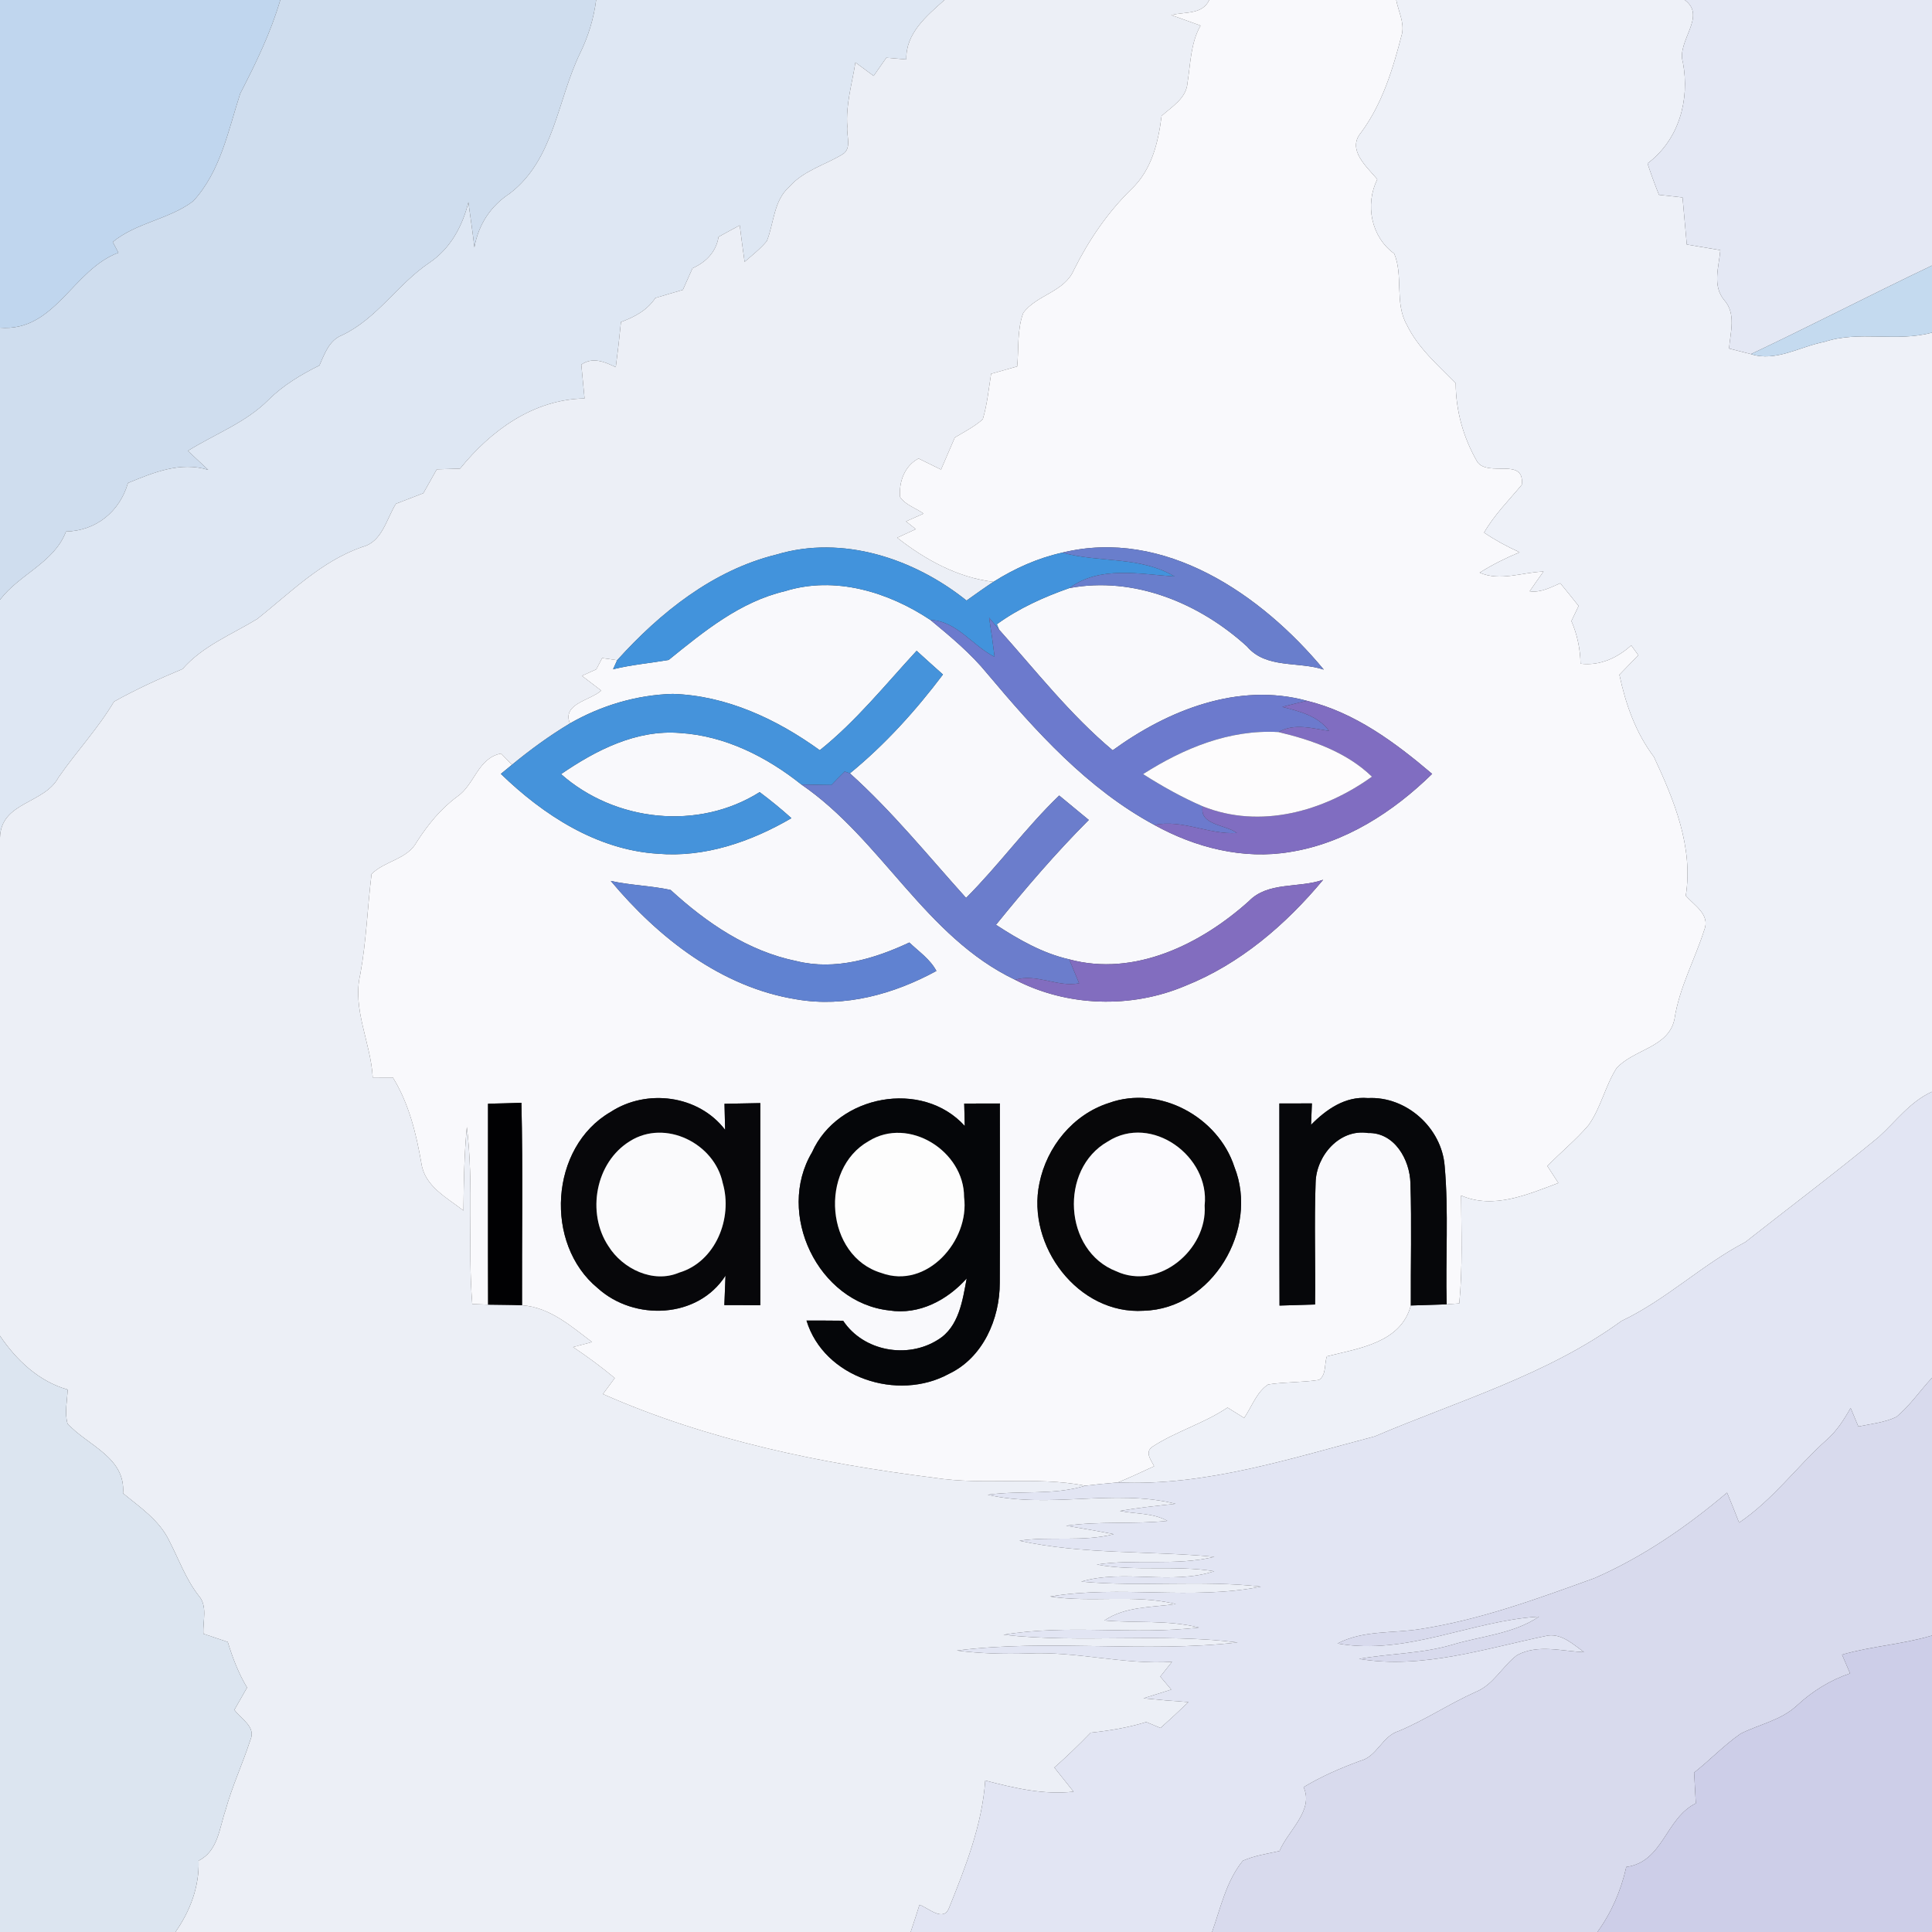 <?xml version="1.0" encoding="UTF-8" ?>
<!DOCTYPE svg PUBLIC "-//W3C//DTD SVG 1.1//EN" "http://www.w3.org/Graphics/SVG/1.1/DTD/svg11.dtd">
<svg width="250pt" height="250pt" viewBox="0 0 250 250" version="1.1" xmlns="http://www.w3.org/2000/svg">
<rect x="0" y="0" width="250" height="250" fill="#333333" stroke="none"/>
<g id="#c0d6eeff">
<path fill="#c0d6ee" opacity="1.00" d=" M 0.00 0.00 L 36.27 0.00 C 35.03 4.23 33.11 8.19 31.09 12.09 C 29.53 16.90 28.54 22.19 24.99 26.04 C 21.85 28.40 17.66 28.79 14.59 31.31 C 14.77 31.66 15.14 32.35 15.32 32.70 C 9.40 34.89 7.12 42.98 0.00 42.40 L 0.00 0.00 Z" />
</g>
<g id="#cfddeeff">
<path fill="#cfddee" opacity="1.00" d=" M 36.27 0.00 L 77.14 0.00 C 76.83 2.40 76.12 4.72 75.06 6.89 C 72.11 12.96 71.71 20.64 65.97 25.03 C 63.49 26.65 61.90 29.07 61.39 32.00 C 61.16 30.05 60.87 28.11 60.61 26.17 C 59.84 29.28 58.26 32.20 55.54 34.01 C 51.46 36.77 48.80 41.22 44.27 43.37 C 42.58 44.04 42.01 45.77 41.33 47.29 C 38.95 48.47 36.66 49.84 34.76 51.72 C 31.81 54.70 27.81 56.15 24.31 58.34 C 25.19 59.16 26.06 59.98 26.94 60.80 C 23.33 59.69 19.86 61.14 16.56 62.50 C 15.49 66.21 12.42 68.70 8.54 68.78 C 7.02 72.81 2.50 74.30 0.00 77.61 L 0.00 42.40 C 7.12 42.98 9.40 34.89 15.32 32.70 C 15.14 32.35 14.77 31.66 14.59 31.31 C 17.66 28.79 21.85 28.40 24.99 26.04 C 28.54 22.19 29.53 16.90 31.09 12.09 C 33.11 8.19 35.03 4.23 36.27 0.00 Z" />
</g>
<g id="#dee7f3ff">
<path fill="#dee7f3" opacity="1.00" d=" M 77.14 0.00 L 122.21 0.00 C 119.91 2.06 117.18 4.30 117.28 7.69 C 116.41 7.61 115.55 7.54 114.69 7.47 C 114.14 8.25 113.59 9.03 113.05 9.82 C 112.26 9.24 111.47 8.66 110.69 8.08 C 110.26 10.83 109.42 13.56 109.64 16.37 C 109.50 17.53 110.28 19.20 109.02 19.97 C 106.73 21.36 103.97 22.07 102.15 24.16 C 100.10 25.95 100.17 28.83 99.23 31.19 C 98.39 32.20 97.34 33.02 96.35 33.88 C 96.13 32.31 95.92 30.74 95.72 29.16 C 94.80 29.66 93.88 30.14 92.98 30.65 C 92.67 32.60 91.36 33.92 89.61 34.71 C 89.19 35.64 88.77 36.57 88.36 37.51 C 87.17 37.85 85.98 38.20 84.80 38.56 C 83.75 40.16 82.09 41.02 80.35 41.67 C 80.16 43.62 79.94 45.57 79.68 47.51 C 78.24 46.82 76.70 46.15 75.22 47.18 C 75.36 48.64 75.50 50.10 75.64 51.56 C 69.04 51.68 63.54 55.68 59.53 60.64 C 58.52 60.67 57.52 60.70 56.52 60.73 C 55.94 61.76 55.36 62.79 54.78 63.82 C 53.60 64.27 52.41 64.73 51.23 65.19 C 49.99 67.17 49.47 70.11 46.89 70.77 C 41.62 72.59 37.60 76.66 33.32 80.07 C 29.99 82.11 26.25 83.56 23.62 86.57 C 20.60 87.83 17.62 89.19 14.75 90.79 C 12.68 94.28 9.89 97.25 7.58 100.58 C 5.72 104.06 0.11 103.73 0.00 108.40 L 0.00 77.61 C 2.50 74.30 7.02 72.81 8.54 68.78 C 12.42 68.70 15.49 66.21 16.56 62.50 C 19.86 61.14 23.33 59.69 26.94 60.80 C 26.06 59.98 25.19 59.16 24.31 58.34 C 27.81 56.15 31.81 54.70 34.76 51.72 C 36.66 49.84 38.95 48.47 41.33 47.29 C 42.01 45.77 42.58 44.04 44.27 43.37 C 48.80 41.22 51.46 36.77 55.54 34.01 C 58.26 32.20 59.84 29.28 60.61 26.17 C 60.87 28.11 61.16 30.05 61.39 32.00 C 61.90 29.07 63.49 26.65 65.97 25.03 C 71.71 20.64 72.11 12.96 75.06 6.89 C 76.12 4.72 76.83 2.40 77.14 0.00 Z" />
</g>
<g id="#eceff6ff">
<path fill="#eceff6" opacity="1.00" d=" M 122.21 0.00 L 156.48 0.00 C 155.57 1.94 153.29 1.50 151.57 1.95 C 152.82 2.41 154.08 2.86 155.35 3.31 C 154.06 5.58 154.06 8.22 153.66 10.73 C 153.51 12.73 151.65 13.79 150.31 15.00 C 149.88 18.44 149.03 21.98 146.42 24.46 C 143.33 27.48 140.90 31.05 138.97 34.91 C 137.74 37.80 134.15 38.13 132.41 40.49 C 131.59 42.68 131.85 45.12 131.62 47.42 C 130.50 47.74 129.37 48.06 128.25 48.37 C 127.93 50.34 127.75 52.34 127.17 54.25 C 126.09 55.22 124.78 55.87 123.55 56.62 C 122.95 58.00 122.36 59.38 121.77 60.76 C 120.80 60.29 119.83 59.81 118.86 59.33 C 117.05 60.28 116.30 62.35 116.47 64.31 C 117.17 65.36 118.52 65.74 119.51 66.46 C 118.75 66.79 118.00 67.13 117.24 67.47 C 117.56 67.72 118.19 68.22 118.51 68.47 C 117.70 68.84 116.90 69.21 116.10 69.58 C 119.72 72.42 123.91 74.74 128.55 75.29 C 127.37 76.07 126.22 76.89 125.07 77.71 C 118.29 72.28 109.03 69.19 100.47 71.76 C 92.25 73.79 85.43 79.26 79.86 85.43 C 79.38 85.36 78.40 85.22 77.92 85.15 C 77.73 85.51 77.35 86.25 77.16 86.61 C 76.69 86.82 75.76 87.24 75.30 87.45 C 76.13 88.09 76.97 88.72 77.80 89.36 C 76.38 90.65 72.69 91.06 73.75 93.61 C 71.11 95.19 68.62 97.01 66.25 98.96 C 65.89 98.60 65.19 97.88 64.84 97.51 C 61.84 98.07 61.43 101.53 59.17 103.08 C 57.03 104.65 55.37 106.71 53.94 108.93 C 52.72 111.21 49.78 111.39 48.08 113.10 C 47.55 117.40 47.41 121.74 46.63 126.02 C 45.54 130.58 47.99 134.90 48.23 139.42 C 49.10 139.42 49.97 139.43 50.84 139.43 C 52.92 142.82 53.86 146.67 54.53 150.55 C 54.97 153.53 57.83 154.97 59.97 156.65 C 60.01 153.04 60.06 149.42 60.41 145.83 C 61.34 153.43 60.49 161.11 61.11 168.74 C 61.62 168.76 62.64 168.80 63.16 168.82 C 64.62 168.85 66.08 168.84 67.55 168.90 C 71.13 169.16 73.88 171.59 76.61 173.66 C 76.00 173.82 74.77 174.15 74.16 174.31 C 76.02 175.55 77.82 176.89 79.55 178.32 C 79.16 178.84 78.40 179.87 78.02 180.39 C 91.56 186.38 106.23 189.37 120.86 191.22 C 127.36 192.24 133.97 190.99 140.44 192.25 C 136.34 193.52 132.01 192.84 127.81 193.42 C 135.80 195.26 144.16 192.61 152.12 194.59 C 149.71 194.85 147.30 195.10 144.91 195.51 C 146.95 195.93 149.19 195.75 151.05 196.80 C 146.70 197.26 142.30 196.81 137.96 197.43 C 140.02 197.77 142.08 198.12 144.13 198.52 C 140.12 199.55 135.96 198.76 131.91 199.37 C 140.21 201.18 148.74 200.65 157.14 201.45 C 152.15 202.67 146.97 201.69 141.92 202.45 C 146.95 203.38 152.08 202.50 157.12 203.32 C 151.56 205.13 145.45 203.02 139.91 204.66 C 147.64 205.37 155.44 204.43 163.16 205.31 C 154.19 207.10 144.89 205.09 135.88 206.59 C 141.28 207.42 146.80 206.26 152.15 207.56 C 149.02 208.02 145.64 207.84 142.91 209.69 C 146.98 210.04 151.13 209.60 155.14 210.60 C 146.74 211.60 138.20 210.14 129.85 211.54 C 139.92 212.65 150.11 211.29 160.16 212.53 C 148.09 213.91 135.84 212.07 123.81 213.58 C 126.85 213.97 129.92 214.05 132.99 213.96 C 139.25 213.65 145.39 215.43 151.66 215.04 C 151.15 215.68 150.64 216.31 150.14 216.95 C 150.61 217.51 151.08 218.07 151.56 218.63 C 150.36 219.00 149.16 219.38 147.97 219.76 C 149.90 219.96 151.84 220.12 153.78 220.25 C 152.60 221.39 151.40 222.50 150.17 223.60 C 149.56 223.34 148.94 223.08 148.32 222.83 C 145.98 223.56 143.56 223.95 141.13 224.21 C 139.62 225.77 138.06 227.28 136.43 228.72 C 137.26 229.75 138.09 230.79 138.92 231.84 C 135.03 232.28 131.22 231.37 127.49 230.40 C 127.09 236.14 124.93 241.61 122.80 246.90 C 122.07 248.76 120.12 246.87 118.98 246.48 C 118.61 247.65 118.24 248.83 117.84 250.00 L 22.70 250.00 C 24.61 247.29 25.80 244.12 25.70 240.77 C 28.21 239.52 28.38 236.58 29.19 234.22 C 30.04 231.12 31.41 228.21 32.39 225.17 C 33.18 223.44 31.17 222.45 30.33 221.25 C 30.89 220.29 31.42 219.32 31.97 218.37 C 30.86 216.53 30.10 214.52 29.47 212.47 C 28.42 212.11 27.37 211.76 26.32 211.41 C 26.22 209.75 26.92 207.79 25.67 206.43 C 24.00 204.26 23.09 201.66 21.84 199.26 C 20.55 196.66 18.08 195.02 15.92 193.23 C 16.27 188.56 11.36 187.09 8.74 184.22 C 8.33 182.78 8.71 181.27 8.75 179.81 C 5.03 178.76 2.12 176.00 0.00 172.86 L 0.00 108.40 C 0.11 103.73 5.72 104.06 7.58 100.58 C 9.89 97.25 12.68 94.28 14.75 90.79 C 17.62 89.19 20.60 87.83 23.62 86.57 C 26.25 83.56 29.99 82.11 33.32 80.07 C 37.60 76.66 41.62 72.59 46.89 70.77 C 49.47 70.11 49.99 67.17 51.23 65.19 C 52.41 64.73 53.60 64.27 54.78 63.82 C 55.36 62.79 55.94 61.76 56.52 60.73 C 57.52 60.70 58.52 60.67 59.53 60.64 C 63.54 55.68 69.04 51.68 75.64 51.56 C 75.50 50.10 75.36 48.64 75.22 47.18 C 76.70 46.15 78.24 46.82 79.68 47.51 C 79.94 45.57 80.16 43.62 80.35 41.67 C 82.09 41.02 83.75 40.16 84.80 38.56 C 85.98 38.20 87.17 37.85 88.36 37.51 C 88.77 36.57 89.19 35.64 89.61 34.71 C 91.36 33.92 92.67 32.60 92.98 30.65 C 93.88 30.14 94.80 29.66 95.72 29.16 C 95.92 30.74 96.13 32.31 96.35 33.88 C 97.34 33.02 98.39 32.20 99.23 31.19 C 100.17 28.83 100.10 25.95 102.15 24.16 C 103.97 22.07 106.73 21.36 109.02 19.97 C 110.28 19.20 109.50 17.53 109.64 16.37 C 109.42 13.56 110.26 10.83 110.69 8.08 C 111.47 8.66 112.26 9.24 113.05 9.82 C 113.59 9.03 114.14 8.25 114.69 7.47 C 115.55 7.54 116.41 7.61 117.28 7.69 C 117.18 4.30 119.91 2.06 122.21 0.00 Z" />
</g>
<g id="#f9f9fcff">
<path fill="#f9f9fc" opacity="1.00" d=" M 156.48 0.00 L 180.67 0.00 C 180.94 1.43 181.73 2.87 181.42 4.36 C 180.26 8.86 178.91 13.39 176.10 17.18 C 174.26 19.39 176.88 21.59 178.22 23.20 C 176.61 26.46 177.41 30.65 180.41 32.82 C 181.61 35.65 180.44 39.20 182.03 42.01 C 183.49 45.03 186.07 47.25 188.37 49.60 C 188.38 53.18 189.38 56.72 191.19 59.81 C 192.67 61.75 197.32 59.12 196.92 62.73 C 195.24 64.75 193.36 66.62 192.04 68.92 C 193.49 69.90 195.03 70.74 196.64 71.46 C 194.85 72.20 193.11 73.07 191.47 74.10 C 194.11 75.26 196.99 74.05 199.73 73.96 C 199.12 74.80 198.52 75.65 197.94 76.51 C 199.36 76.72 200.63 76.02 201.90 75.47 C 202.69 76.44 203.50 77.42 204.27 78.41 C 204.04 78.90 203.57 79.87 203.34 80.36 C 204.09 82.11 204.49 83.98 204.52 85.88 C 207.02 86.18 209.26 85.15 211.08 83.51 C 211.31 83.83 211.77 84.46 212.00 84.78 C 211.18 85.62 210.36 86.47 209.55 87.31 C 210.35 91.10 211.65 94.81 214.01 97.93 C 216.62 103.52 219.13 109.58 218.14 115.90 C 219.24 117.18 221.33 118.34 220.53 120.34 C 219.30 124.20 217.30 127.80 216.68 131.85 C 215.95 135.56 211.38 135.77 209.18 138.22 C 207.70 140.54 207.16 143.35 205.55 145.60 C 203.93 147.51 201.96 149.09 200.23 150.89 C 200.70 151.62 201.18 152.35 201.65 153.08 C 197.68 154.56 193.27 156.52 189.07 154.70 C 189.09 159.35 189.28 164.02 188.83 168.66 C 188.42 168.69 187.61 168.75 187.20 168.78 C 187.04 162.82 187.47 156.83 186.94 150.89 C 186.56 145.95 181.99 141.83 177.01 142.09 C 174.07 141.83 171.60 143.57 169.65 145.55 C 169.68 144.86 169.74 143.47 169.76 142.78 C 168.71 142.78 166.61 142.79 165.55 142.79 C 165.57 151.51 165.54 160.23 165.57 168.94 C 167.10 168.89 168.63 168.85 170.17 168.80 C 170.24 163.54 170.05 158.27 170.24 153.02 C 170.32 149.56 173.33 146.04 177.01 146.61 C 180.45 146.52 182.44 150.06 182.51 153.12 C 182.68 158.38 182.53 163.66 182.56 168.93 C 181.27 173.77 175.83 174.47 171.70 175.51 C 171.35 176.49 171.65 177.91 170.68 178.56 C 168.50 178.90 166.28 178.81 164.10 179.15 C 162.59 180.14 161.99 182.03 160.99 183.48 C 160.27 183.03 159.55 182.59 158.84 182.14 C 155.80 184.19 152.19 185.21 149.14 187.19 C 148.07 187.93 148.96 188.92 149.34 189.73 C 147.78 190.46 146.23 191.18 144.65 191.83 C 143.24 191.94 141.84 192.09 140.44 192.25 C 133.97 190.99 127.36 192.24 120.86 191.22 C 106.23 189.37 91.56 186.38 78.02 180.39 C 78.40 179.87 79.16 178.84 79.55 178.32 C 77.82 176.89 76.02 175.55 74.16 174.31 C 74.77 174.15 76.00 173.82 76.61 173.66 C 73.88 171.59 71.13 169.16 67.55 168.90 C 67.52 160.17 67.68 151.43 67.47 142.70 C 66.03 142.75 64.59 142.79 63.15 142.82 C 63.16 151.49 63.13 160.16 63.16 168.82 C 62.64 168.80 61.62 168.76 61.11 168.74 C 60.49 161.11 61.34 153.43 60.41 145.83 C 60.06 149.42 60.01 153.04 59.97 156.65 C 57.83 154.97 54.97 153.53 54.53 150.55 C 53.86 146.67 52.92 142.82 50.84 139.43 C 49.97 139.43 49.10 139.42 48.23 139.42 C 47.99 134.90 45.54 130.58 46.63 126.02 C 47.41 121.74 47.55 117.40 48.08 113.10 C 49.78 111.39 52.72 111.21 53.94 108.93 C 55.37 106.71 57.03 104.65 59.17 103.08 C 61.43 101.53 61.84 98.07 64.84 97.51 C 65.19 97.88 65.89 98.60 66.25 98.96 C 65.89 99.26 65.17 99.84 64.81 100.14 C 70.31 105.47 77.25 109.97 85.08 110.47 C 91.19 111.00 97.20 108.91 102.41 105.87 C 101.09 104.68 99.72 103.56 98.30 102.50 C 90.35 107.51 79.58 106.34 72.60 100.17 C 77.12 97.07 82.36 94.38 88.01 94.85 C 93.82 95.21 99.20 97.93 103.69 101.51 C 114.11 108.66 119.71 121.23 131.35 126.78 C 138.09 130.28 146.38 130.53 153.37 127.57 C 160.45 124.75 166.39 119.65 171.22 113.84 C 168.07 114.96 164.08 114.04 161.59 116.62 C 155.41 122.17 146.80 126.43 138.36 124.14 C 134.91 123.36 131.82 121.58 128.88 119.67 C 132.68 114.98 136.62 110.38 140.89 106.10 C 139.61 105.04 138.34 103.99 137.06 102.94 C 132.74 107.09 129.23 111.97 125.01 116.19 C 120.09 110.73 115.46 104.99 109.98 100.07 C 114.52 96.36 118.50 91.95 122.02 87.28 C 120.87 86.26 119.74 85.24 118.61 84.21 C 114.55 88.61 110.78 93.32 106.08 97.08 C 100.52 93.06 94.00 90.00 87.04 89.79 C 82.38 89.92 77.79 91.29 73.75 93.61 C 72.69 91.06 76.38 90.65 77.80 89.36 C 76.97 88.72 76.13 88.09 75.30 87.45 C 75.76 87.24 76.69 86.82 77.16 86.61 C 77.35 86.25 77.73 85.51 77.92 85.15 C 78.40 85.22 79.38 85.36 79.86 85.43 L 79.33 86.60 C 81.70 86.02 84.13 85.81 86.52 85.40 C 91.06 81.73 95.74 77.87 101.57 76.50 C 108.02 74.48 114.94 76.59 120.39 80.22 C 123.00 82.38 125.62 84.55 127.77 87.19 C 134.02 94.63 140.72 102.08 149.38 106.75 C 154.68 109.69 160.91 111.27 166.96 110.24 C 174.02 109.12 180.29 105.07 185.32 100.14 C 180.54 96.08 175.30 92.18 169.11 90.68 C 160.22 88.25 151.12 91.90 143.98 97.09 C 138.47 92.47 134.05 86.80 129.28 81.47 L 128.99 80.78 C 131.84 78.71 135.06 77.26 138.37 76.10 C 146.75 74.53 155.22 78.05 161.36 83.65 C 163.83 86.57 168.01 85.55 171.30 86.65 C 163.23 76.91 150.67 68.28 137.46 71.51 C 134.29 72.21 131.29 73.56 128.55 75.29 C 123.91 74.74 119.72 72.42 116.10 69.58 C 116.90 69.21 117.70 68.84 118.51 68.47 C 118.19 68.22 117.56 67.72 117.24 67.47 C 118.00 67.13 118.75 66.79 119.51 66.46 C 118.52 65.74 117.17 65.36 116.47 64.31 C 116.30 62.35 117.05 60.28 118.86 59.33 C 119.83 59.81 120.80 60.29 121.77 60.76 C 122.36 59.38 122.95 58.00 123.55 56.62 C 124.78 55.87 126.09 55.22 127.17 54.25 C 127.75 52.34 127.93 50.34 128.25 48.37 C 129.37 48.06 130.50 47.74 131.62 47.42 C 131.85 45.12 131.59 42.68 132.41 40.49 C 134.15 38.13 137.74 37.80 138.97 34.91 C 140.90 31.05 143.33 27.48 146.42 24.46 C 149.03 21.98 149.88 18.44 150.31 15.00 C 151.65 13.79 153.51 12.73 153.66 10.73 C 154.06 8.22 154.06 5.58 155.35 3.31 C 154.08 2.86 152.82 2.41 151.57 1.95 C 153.29 1.50 155.57 1.94 156.48 0.00 M 79.03 113.99 C 85.19 121.36 93.38 127.78 103.09 129.32 C 109.34 130.40 115.69 128.63 121.17 125.64 C 120.36 124.11 118.89 123.13 117.67 121.96 C 113.17 124.07 108.06 125.60 103.09 124.37 C 96.82 123.10 91.41 119.41 86.78 115.16 C 84.23 114.60 81.58 114.56 79.03 113.99 M 79.01 143.89 C 71.13 148.44 70.39 160.98 77.35 166.69 C 82.07 170.96 90.30 170.65 93.88 165.07 C 93.84 166.03 93.77 167.93 93.73 168.88 C 95.28 168.88 96.83 168.88 98.38 168.90 C 98.39 160.18 98.36 151.46 98.38 142.74 C 96.84 142.77 95.30 142.80 93.75 142.83 C 93.77 143.67 93.81 145.36 93.83 146.20 C 90.39 141.69 83.67 140.84 79.01 143.89 M 105.08 149.10 C 100.35 157.03 105.84 168.55 115.06 169.57 C 118.94 170.18 122.57 168.24 125.09 165.43 C 124.56 168.26 124.09 171.70 121.39 173.35 C 117.43 175.88 111.73 174.86 109.10 170.90 C 107.51 170.88 105.94 170.88 104.36 170.88 C 106.62 178.30 116.18 181.39 122.78 177.78 C 127.20 175.69 129.38 170.67 129.37 165.98 C 129.41 158.25 129.37 150.52 129.38 142.79 C 127.84 142.79 126.31 142.79 124.77 142.80 C 124.79 143.52 124.82 144.97 124.84 145.70 C 119.32 139.61 108.37 141.70 105.08 149.10 M 143.48 142.73 C 138.85 144.21 135.45 148.40 134.50 153.11 C 132.80 161.17 139.50 170.16 148.00 169.61 C 156.89 169.36 162.94 159.06 159.73 151.00 C 157.63 144.52 150.01 140.36 143.48 142.73 Z" />
</g>
<g id="#eef1f8ff">
<path fill="#eef1f8" opacity="1.00" d=" M 180.67 0.00 L 218.01 0.00 C 220.91 2.13 216.91 5.29 217.77 8.09 C 218.68 12.95 217.25 18.10 213.19 21.15 C 213.64 22.52 214.13 23.87 214.67 25.21 C 215.68 25.32 216.70 25.43 217.72 25.55 C 217.90 27.58 218.08 29.61 218.27 31.64 C 219.71 31.88 221.16 32.13 222.61 32.37 C 222.43 34.54 221.54 36.97 223.12 38.84 C 224.69 40.62 223.90 43.00 223.74 45.10 C 224.68 45.33 225.63 45.58 226.57 45.82 C 229.79 46.87 232.93 44.83 236.06 44.24 C 240.59 42.73 245.42 44.30 250.00 43.04 L 250.00 141.27 C 247.16 142.55 245.34 145.10 243.10 147.13 C 237.45 151.80 231.59 156.20 225.84 160.73 C 220.20 163.68 215.59 168.20 209.82 170.93 C 200.24 177.91 188.68 181.27 177.88 185.87 C 167.02 188.72 156.00 192.34 144.65 191.83 C 146.23 191.18 147.78 190.46 149.34 189.73 C 148.96 188.92 148.07 187.93 149.14 187.19 C 152.19 185.21 155.80 184.19 158.84 182.14 C 159.55 182.59 160.27 183.03 160.99 183.48 C 161.99 182.03 162.59 180.14 164.10 179.15 C 166.28 178.81 168.50 178.90 170.68 178.56 C 171.65 177.91 171.35 176.49 171.70 175.51 C 175.83 174.47 181.27 173.77 182.56 168.93 C 184.10 168.89 185.65 168.84 187.20 168.78 C 187.61 168.75 188.42 168.69 188.83 168.66 C 189.28 164.02 189.09 159.35 189.07 154.70 C 193.27 156.52 197.68 154.56 201.65 153.08 C 201.18 152.35 200.70 151.62 200.23 150.89 C 201.96 149.09 203.93 147.51 205.55 145.60 C 207.16 143.35 207.70 140.54 209.18 138.22 C 211.38 135.77 215.95 135.56 216.68 131.85 C 217.30 127.80 219.30 124.20 220.53 120.34 C 221.33 118.34 219.24 117.18 218.14 115.90 C 219.13 109.58 216.62 103.52 214.01 97.93 C 211.65 94.81 210.35 91.10 209.55 87.31 C 210.36 86.47 211.18 85.62 212.00 84.78 C 211.77 84.46 211.31 83.83 211.08 83.51 C 209.26 85.15 207.02 86.18 204.52 85.88 C 204.49 83.98 204.09 82.11 203.34 80.36 C 203.57 79.87 204.04 78.90 204.27 78.41 C 203.50 77.42 202.69 76.44 201.90 75.47 C 200.63 76.02 199.36 76.72 197.94 76.51 C 198.52 75.65 199.12 74.80 199.73 73.96 C 196.99 74.05 194.11 75.26 191.47 74.10 C 193.11 73.07 194.85 72.20 196.64 71.46 C 195.03 70.74 193.49 69.90 192.04 68.92 C 193.36 66.62 195.24 64.75 196.92 62.73 C 197.32 59.12 192.67 61.75 191.19 59.81 C 189.38 56.72 188.38 53.18 188.37 49.60 C 186.07 47.25 183.49 45.03 182.03 42.01 C 180.44 39.20 181.61 35.65 180.41 32.82 C 177.41 30.65 176.61 26.46 178.22 23.20 C 176.88 21.59 174.26 19.39 176.10 17.18 C 178.91 13.39 180.26 8.86 181.42 4.36 C 181.73 2.87 180.94 1.43 180.67 0.00 Z" />
</g>
<g id="#e4e8f4ff">
<path fill="#e4e8f4" opacity="1.00" d=" M 218.01 0.00 L 250.00 0.00 L 250.00 34.36 C 242.15 38.10 234.43 42.10 226.57 45.82 C 225.63 45.58 224.68 45.33 223.74 45.10 C 223.90 43.00 224.69 40.62 223.12 38.84 C 221.54 36.97 222.43 34.54 222.61 32.37 C 221.16 32.13 219.71 31.88 218.27 31.64 C 218.08 29.61 217.90 27.58 217.72 25.55 C 216.70 25.43 215.68 25.32 214.67 25.21 C 214.13 23.87 213.64 22.52 213.19 21.15 C 217.25 18.10 218.68 12.95 217.77 8.09 C 216.91 5.29 220.91 2.13 218.01 0.00 Z" />
</g>
<g id="#c4daefff">
<path fill="#c4daef" opacity="1.00" d=" M 226.57 45.82 C 234.43 42.10 242.15 38.10 250.00 34.36 L 250.00 43.04 C 245.42 44.30 240.59 42.73 236.06 44.24 C 232.93 44.83 229.79 46.87 226.57 45.82 Z" />
</g>
<g id="#4293dcff">
<path fill="#4293dc" opacity="1.00" d=" M 100.47 71.76 C 109.03 69.19 118.29 72.28 125.07 77.71 C 126.22 76.89 127.37 76.07 128.55 75.29 C 131.29 73.56 134.29 72.21 137.46 71.51 C 142.27 72.85 147.54 71.93 152.00 74.60 C 147.46 74.30 142.32 73.17 138.37 76.10 C 135.06 77.26 131.84 78.71 128.99 80.78 L 129.28 81.47 C 128.96 81.09 128.31 80.32 127.99 79.93 C 128.26 81.62 128.49 83.30 128.70 85.00 C 125.82 83.56 123.83 80.37 120.39 80.22 C 114.94 76.59 108.02 74.48 101.57 76.50 C 95.74 77.87 91.06 81.73 86.52 85.40 C 84.13 85.81 81.70 86.02 79.33 86.60 L 79.86 85.43 C 85.43 79.26 92.25 73.79 100.47 71.76 Z" />
</g>
<g id="#697eccff">
<path fill="#697ecc" opacity="1.00" d=" M 137.46 71.51 C 150.67 68.28 163.23 76.91 171.30 86.65 C 168.01 85.55 163.83 86.57 161.36 83.65 C 155.22 78.05 146.75 74.53 138.37 76.10 C 142.32 73.17 147.46 74.30 152.00 74.60 C 147.54 71.93 142.27 72.85 137.46 71.51 Z" />
</g>
<g id="#6c7acdff">
<path fill="#6c7acd" opacity="1.00" d=" M 120.39 80.22 C 123.83 80.37 125.82 83.56 128.70 85.00 C 128.49 83.30 128.26 81.62 127.99 79.93 C 128.31 80.32 128.96 81.09 129.28 81.47 C 134.05 86.80 138.47 92.47 143.98 97.09 C 151.12 91.90 160.22 88.25 169.11 90.68 C 168.04 90.93 166.98 91.20 165.93 91.47 C 168.16 92.05 170.54 92.62 171.99 94.58 C 169.81 94.27 167.50 93.53 165.44 94.73 C 159.10 94.36 153.15 96.83 147.91 100.17 C 150.38 101.74 152.94 103.18 155.63 104.34 C 155.16 106.79 158.59 106.68 160.06 107.79 C 156.43 108.03 152.99 105.99 149.38 106.75 C 140.72 102.08 134.02 94.63 127.77 87.19 C 125.62 84.55 123.00 82.38 120.39 80.22 Z" />
</g>
<g id="#4593dbff">
<path fill="#4593db" opacity="1.00" d=" M 106.08 97.08 C 110.78 93.32 114.55 88.61 118.61 84.21 C 119.74 85.24 120.87 86.26 122.02 87.28 C 118.50 91.95 114.52 96.36 109.98 100.07 C 109.81 100.01 109.47 99.90 109.30 99.84 C 108.72 100.41 108.14 100.99 107.58 101.58 C 106.28 101.57 104.98 101.54 103.69 101.51 C 99.20 97.93 93.82 95.21 88.01 94.85 C 82.36 94.38 77.12 97.07 72.60 100.17 C 79.58 106.34 90.35 107.51 98.30 102.50 C 99.72 103.56 101.09 104.68 102.41 105.87 C 97.20 108.91 91.19 111.00 85.08 110.47 C 77.25 109.97 70.31 105.47 64.81 100.14 C 65.17 99.84 65.89 99.26 66.25 98.96 C 68.62 97.01 71.11 95.19 73.75 93.61 C 77.79 91.29 82.38 89.92 87.04 89.79 C 94.00 90.00 100.52 93.06 106.08 97.08 Z" />
</g>
<g id="#806dc1ff">
<path fill="#806dc1" opacity="1.00" d=" M 165.93 91.47 C 166.98 91.20 168.04 90.93 169.11 90.68 C 175.30 92.18 180.54 96.08 185.32 100.14 C 180.29 105.07 174.02 109.12 166.96 110.24 C 160.91 111.27 154.68 109.69 149.38 106.75 C 152.99 105.99 156.43 108.03 160.06 107.79 C 158.59 106.68 155.16 106.79 155.63 104.34 C 163.06 107.31 171.27 105.02 177.53 100.50 C 174.26 97.33 169.79 95.76 165.44 94.73 C 167.50 93.53 169.81 94.27 171.99 94.58 C 170.54 92.62 168.16 92.05 165.93 91.47 Z" />
</g>
<g id="#fdfcfdff">
<path fill="#fdfcfd" opacity="1.00" d=" M 147.91 100.17 C 153.15 96.83 159.10 94.36 165.44 94.73 C 169.79 95.76 174.26 97.33 177.53 100.50 C 171.27 105.02 163.06 107.31 155.63 104.34 C 152.94 103.18 150.38 101.74 147.91 100.17 Z" />
</g>
<g id="#6b7dccff">
<path fill="#6b7dcc" opacity="1.00" d=" M 109.30 99.84 C 109.47 99.90 109.81 100.01 109.98 100.07 C 115.46 104.99 120.09 110.73 125.01 116.19 C 129.23 111.97 132.74 107.09 137.06 102.94 C 138.34 103.99 139.61 105.04 140.89 106.10 C 136.62 110.38 132.68 114.98 128.88 119.67 C 131.82 121.58 134.91 123.36 138.36 124.14 C 138.79 125.17 139.21 126.21 139.64 127.24 C 136.83 127.78 134.15 125.94 131.35 126.78 C 119.71 121.23 114.11 108.66 103.69 101.51 C 104.98 101.54 106.28 101.57 107.58 101.58 C 108.14 100.99 108.72 100.41 109.30 99.84 Z" />
</g>
<g id="#6082d1ff">
<path fill="#6082d1" opacity="1.00" d=" M 79.03 113.99 C 81.58 114.56 84.23 114.60 86.78 115.16 C 91.41 119.41 96.82 123.10 103.09 124.37 C 108.06 125.60 113.17 124.07 117.67 121.96 C 118.89 123.13 120.36 124.11 121.17 125.64 C 115.69 128.63 109.34 130.40 103.09 129.32 C 93.38 127.78 85.19 121.36 79.03 113.99 Z" />
</g>
<g id="#826dbfff">
<path fill="#826dbf" opacity="1.00" d=" M 161.59 116.62 C 164.08 114.04 168.07 114.96 171.22 113.84 C 166.39 119.65 160.45 124.75 153.37 127.57 C 146.38 130.53 138.09 130.28 131.35 126.78 C 134.15 125.94 136.83 127.78 139.64 127.24 C 139.21 126.21 138.79 125.17 138.36 124.14 C 146.80 126.43 155.41 122.17 161.59 116.62 Z" />
</g>
<g id="#07070aff">
<path fill="#07070a" opacity="1.00" d=" M 79.01 143.89 C 83.67 140.84 90.39 141.69 93.83 146.20 C 93.81 145.36 93.77 143.67 93.75 142.83 C 95.30 142.80 96.84 142.77 98.38 142.74 C 98.36 151.46 98.39 160.18 98.38 168.90 C 96.83 168.88 95.28 168.88 93.73 168.88 C 93.77 167.93 93.84 166.03 93.88 165.07 C 90.30 170.65 82.07 170.96 77.35 166.69 C 70.39 160.98 71.13 148.44 79.01 143.89 M 81.52 147.66 C 77.04 150.40 75.87 156.95 78.73 161.25 C 80.56 164.19 84.52 166.11 87.87 164.68 C 92.61 163.28 94.85 157.61 93.52 153.08 C 92.45 147.95 86.10 144.78 81.52 147.66 Z" />
</g>
<g id="#050609ff">
<path fill="#050609" opacity="1.00" d=" M 105.08 149.10 C 108.37 141.70 119.32 139.61 124.84 145.70 C 124.82 144.97 124.79 143.52 124.77 142.80 C 126.31 142.79 127.84 142.79 129.38 142.79 C 129.37 150.52 129.41 158.25 129.37 165.98 C 129.38 170.67 127.20 175.69 122.78 177.78 C 116.18 181.39 106.62 178.30 104.36 170.88 C 105.94 170.88 107.51 170.88 109.10 170.90 C 111.73 174.86 117.43 175.88 121.39 173.35 C 124.09 171.70 124.56 168.26 125.09 165.43 C 122.57 168.24 118.94 170.18 115.06 169.57 C 105.84 168.55 100.35 157.03 105.08 149.10 M 112.41 147.66 C 105.95 151.30 106.81 162.56 114.05 164.72 C 119.91 166.89 125.50 160.55 124.75 154.90 C 124.77 148.97 117.61 144.43 112.41 147.66 Z" />
</g>
<g id="#070709ff">
<path fill="#070709" opacity="1.00" d=" M 143.48 142.73 C 150.01 140.36 157.63 144.52 159.73 151.00 C 162.94 159.06 156.89 169.36 148.00 169.61 C 139.50 170.16 132.80 161.17 134.50 153.11 C 135.45 148.40 138.85 144.21 143.48 142.73 M 143.35 147.71 C 137.04 151.28 137.64 161.87 144.44 164.50 C 149.90 167.04 156.26 161.72 155.88 155.99 C 156.58 149.63 149.01 144.08 143.35 147.71 Z" />
</g>
<g id="#06070aff">
<path fill="#06070a" opacity="1.00" d=" M 169.65 145.55 C 171.60 143.57 174.07 141.83 177.01 142.09 C 181.99 141.83 186.56 145.95 186.94 150.89 C 187.47 156.83 187.04 162.82 187.20 168.78 C 185.65 168.84 184.10 168.89 182.56 168.93 C 182.53 163.66 182.68 158.38 182.51 153.12 C 182.44 150.06 180.45 146.52 177.01 146.61 C 173.33 146.04 170.32 149.56 170.24 153.02 C 170.05 158.27 170.24 163.54 170.17 168.80 C 168.63 168.85 167.10 168.89 165.57 168.94 C 165.54 160.23 165.57 151.51 165.55 142.79 C 166.61 142.79 168.71 142.78 169.76 142.78 C 169.74 143.47 169.68 144.86 169.65 145.55 Z" />
</g>
<g id="#e2e5f3ff">
<path fill="#e2e5f3" opacity="1.00" d=" M 243.10 147.13 C 245.34 145.10 247.16 142.55 250.00 141.27 L 250.00 178.29 C 248.45 179.95 247.15 181.89 245.39 183.35 C 243.85 184.08 242.12 184.25 240.47 184.59 C 240.22 183.99 239.72 182.79 239.47 182.19 C 238.61 183.71 237.66 185.20 236.33 186.35 C 232.47 189.82 229.39 194.10 225.04 197.03 C 224.54 195.73 224.02 194.44 223.48 193.15 C 218.28 197.56 212.59 201.47 206.33 204.21 C 198.99 206.86 191.60 209.59 183.85 210.79 C 180.26 211.38 176.39 210.92 173.08 212.67 C 182.03 214.26 190.34 209.71 199.15 209.19 C 195.81 211.44 191.67 211.70 187.91 212.83 C 183.98 213.99 179.86 213.95 175.86 214.66 C 184.12 216.04 192.29 213.28 200.30 211.64 C 202.14 211.39 203.59 212.80 204.97 213.78 C 202.10 213.68 198.98 212.72 196.30 214.18 C 194.39 215.62 193.27 218.00 190.97 218.93 C 187.57 220.45 184.46 222.54 181.02 223.99 C 178.84 224.63 178.21 227.31 176.00 227.86 C 173.47 228.79 170.99 229.86 168.68 231.26 C 170.07 234.27 166.64 236.91 165.57 239.52 C 163.97 239.88 162.32 240.11 160.82 240.78 C 158.67 243.43 157.96 246.85 156.84 250.00 L 117.84 250.00 C 118.24 248.83 118.61 247.65 118.98 246.48 C 120.12 246.87 122.07 248.76 122.80 246.90 C 124.93 241.61 127.09 236.14 127.49 230.40 C 131.22 231.37 135.03 232.28 138.92 231.84 C 138.09 230.79 137.26 229.75 136.43 228.72 C 138.06 227.28 139.62 225.77 141.13 224.21 C 143.56 223.95 145.98 223.56 148.32 222.83 C 148.94 223.08 149.56 223.34 150.17 223.60 C 151.40 222.50 152.60 221.39 153.78 220.25 C 151.84 220.12 149.90 219.96 147.97 219.76 C 149.16 219.38 150.36 219.00 151.56 218.63 C 151.08 218.07 150.61 217.51 150.14 216.95 C 150.64 216.31 151.15 215.68 151.66 215.04 C 145.39 215.43 139.25 213.65 132.99 213.96 C 129.92 214.05 126.85 213.97 123.81 213.58 C 135.84 212.07 148.09 213.91 160.16 212.53 C 150.11 211.29 139.92 212.65 129.85 211.54 C 138.20 210.14 146.74 211.60 155.14 210.60 C 151.13 209.60 146.98 210.04 142.91 209.69 C 145.64 207.84 149.02 208.02 152.15 207.56 C 146.80 206.26 141.28 207.42 135.88 206.59 C 144.89 205.09 154.19 207.10 163.16 205.31 C 155.44 204.43 147.64 205.37 139.91 204.66 C 145.45 203.02 151.56 205.13 157.12 203.32 C 152.08 202.50 146.95 203.38 141.92 202.45 C 146.97 201.69 152.15 202.67 157.14 201.45 C 148.74 200.65 140.21 201.18 131.91 199.37 C 135.96 198.76 140.12 199.55 144.13 198.52 C 142.08 198.12 140.02 197.77 137.96 197.43 C 142.30 196.81 146.70 197.26 151.05 196.80 C 149.19 195.75 146.95 195.93 144.91 195.51 C 147.30 195.10 149.71 194.85 152.12 194.59 C 144.16 192.61 135.80 195.26 127.81 193.42 C 132.01 192.84 136.34 193.52 140.44 192.25 C 141.84 192.09 143.24 191.94 144.65 191.83 C 156.00 192.34 167.02 188.72 177.88 185.87 C 188.68 181.27 200.24 177.91 209.82 170.93 C 215.59 168.20 220.20 163.68 225.84 160.73 C 231.59 156.20 237.45 151.80 243.10 147.13 Z" />
</g>
<g id="#010103ff">
<path fill="#010103" opacity="1.00" d=" M 63.15 142.82 C 64.59 142.79 66.03 142.75 67.47 142.70 C 67.68 151.43 67.52 160.17 67.55 168.90 C 66.08 168.84 64.62 168.85 63.16 168.82 C 63.13 160.16 63.16 151.49 63.15 142.82 Z" />
</g>
<g id="#fafafcff">
<path fill="#fafafc" opacity="1.00" d=" M 81.52 147.66 C 86.10 144.78 92.45 147.95 93.52 153.08 C 94.85 157.61 92.61 163.28 87.87 164.68 C 84.52 166.11 80.56 164.19 78.73 161.25 C 75.87 156.95 77.04 150.40 81.52 147.66 Z" />
</g>
<g id="#fdfdfdff">
<path fill="#fdfdfd" opacity="1.00" d=" M 112.41 147.66 C 117.61 144.43 124.77 148.97 124.75 154.90 C 125.50 160.55 119.91 166.89 114.05 164.72 C 106.81 162.56 105.95 151.30 112.41 147.66 Z" />
</g>
<g id="#fbfafeff">
<path fill="#fbfafe" opacity="1.00" d=" M 143.35 147.71 C 149.01 144.08 156.58 149.63 155.88 155.99 C 156.26 161.72 149.90 167.04 144.44 164.50 C 137.64 161.87 137.04 151.28 143.35 147.71 Z" />
</g>
<g id="#dce5f0ff">
<path fill="#dce5f0" opacity="1.00" d=" M 0.00 172.86 C 2.12 176.00 5.03 178.76 8.75 179.81 C 8.71 181.27 8.33 182.78 8.74 184.22 C 11.36 187.09 16.27 188.56 15.92 193.23 C 18.08 195.02 20.55 196.66 21.84 199.26 C 23.09 201.66 24.00 204.26 25.67 206.43 C 26.92 207.79 26.22 209.75 26.32 211.41 C 27.37 211.76 28.42 212.11 29.47 212.47 C 30.10 214.52 30.86 216.53 31.97 218.37 C 31.42 219.32 30.89 220.29 30.33 221.25 C 31.17 222.45 33.18 223.44 32.39 225.17 C 31.41 228.21 30.04 231.12 29.19 234.22 C 28.38 236.58 28.21 239.52 25.70 240.77 C 25.80 244.12 24.61 247.29 22.70 250.00 L 0.00 250.00 L 0.00 172.86 Z" />
</g>
<g id="#d8daedff">
<path fill="#d8daed" opacity="1.00" d=" M 245.39 183.35 C 247.15 181.89 248.45 179.95 250.00 178.29 L 250.00 211.64 C 246.19 212.78 242.18 213.01 238.36 214.11 C 238.70 214.92 239.05 215.73 239.40 216.54 C 236.84 217.40 234.54 218.83 232.56 220.66 C 230.52 222.59 227.69 223.11 225.25 224.33 C 223.09 225.82 221.28 227.75 219.22 229.37 C 219.29 230.69 219.36 232.02 219.44 233.35 C 215.49 235.30 215.22 240.94 210.44 241.58 C 209.77 244.61 208.53 247.49 206.70 250.00 L 156.84 250.00 C 157.96 246.85 158.67 243.43 160.82 240.78 C 162.32 240.11 163.97 239.88 165.57 239.52 C 166.64 236.91 170.07 234.27 168.68 231.26 C 170.99 229.86 173.47 228.79 176.00 227.86 C 178.21 227.31 178.84 224.63 181.02 223.99 C 184.46 222.54 187.57 220.45 190.97 218.93 C 193.27 218.00 194.39 215.62 196.30 214.18 C 198.98 212.72 202.10 213.68 204.97 213.78 C 203.59 212.80 202.14 211.39 200.30 211.64 C 192.29 213.28 184.12 216.04 175.86 214.66 C 179.86 213.95 183.98 213.99 187.91 212.83 C 191.67 211.70 195.81 211.44 199.15 209.19 C 190.34 209.71 182.03 214.26 173.08 212.67 C 176.39 210.92 180.26 211.38 183.85 210.79 C 191.60 209.59 198.99 206.86 206.33 204.21 C 212.59 201.47 218.28 197.56 223.48 193.15 C 224.02 194.44 224.54 195.73 225.04 197.03 C 229.39 194.10 232.47 189.82 236.33 186.35 C 237.66 185.20 238.61 183.71 239.47 182.19 C 239.72 182.79 240.22 183.99 240.47 184.59 C 242.12 184.25 243.85 184.08 245.39 183.35 Z" />
</g>
<g id="#cdcee8ff">
<path fill="#cdcee8" opacity="1.00" d=" M 238.36 214.11 C 242.18 213.01 246.19 212.78 250.00 211.64 L 250.00 250.00 L 206.70 250.00 C 208.53 247.49 209.77 244.61 210.44 241.58 C 215.22 240.94 215.49 235.30 219.44 233.35 C 219.36 232.02 219.29 230.69 219.22 229.37 C 221.28 227.75 223.09 225.82 225.25 224.33 C 227.69 223.11 230.52 222.59 232.56 220.66 C 234.54 218.83 236.84 217.40 239.40 216.54 C 239.05 215.73 238.70 214.92 238.36 214.11 Z" />
</g>
</svg>
